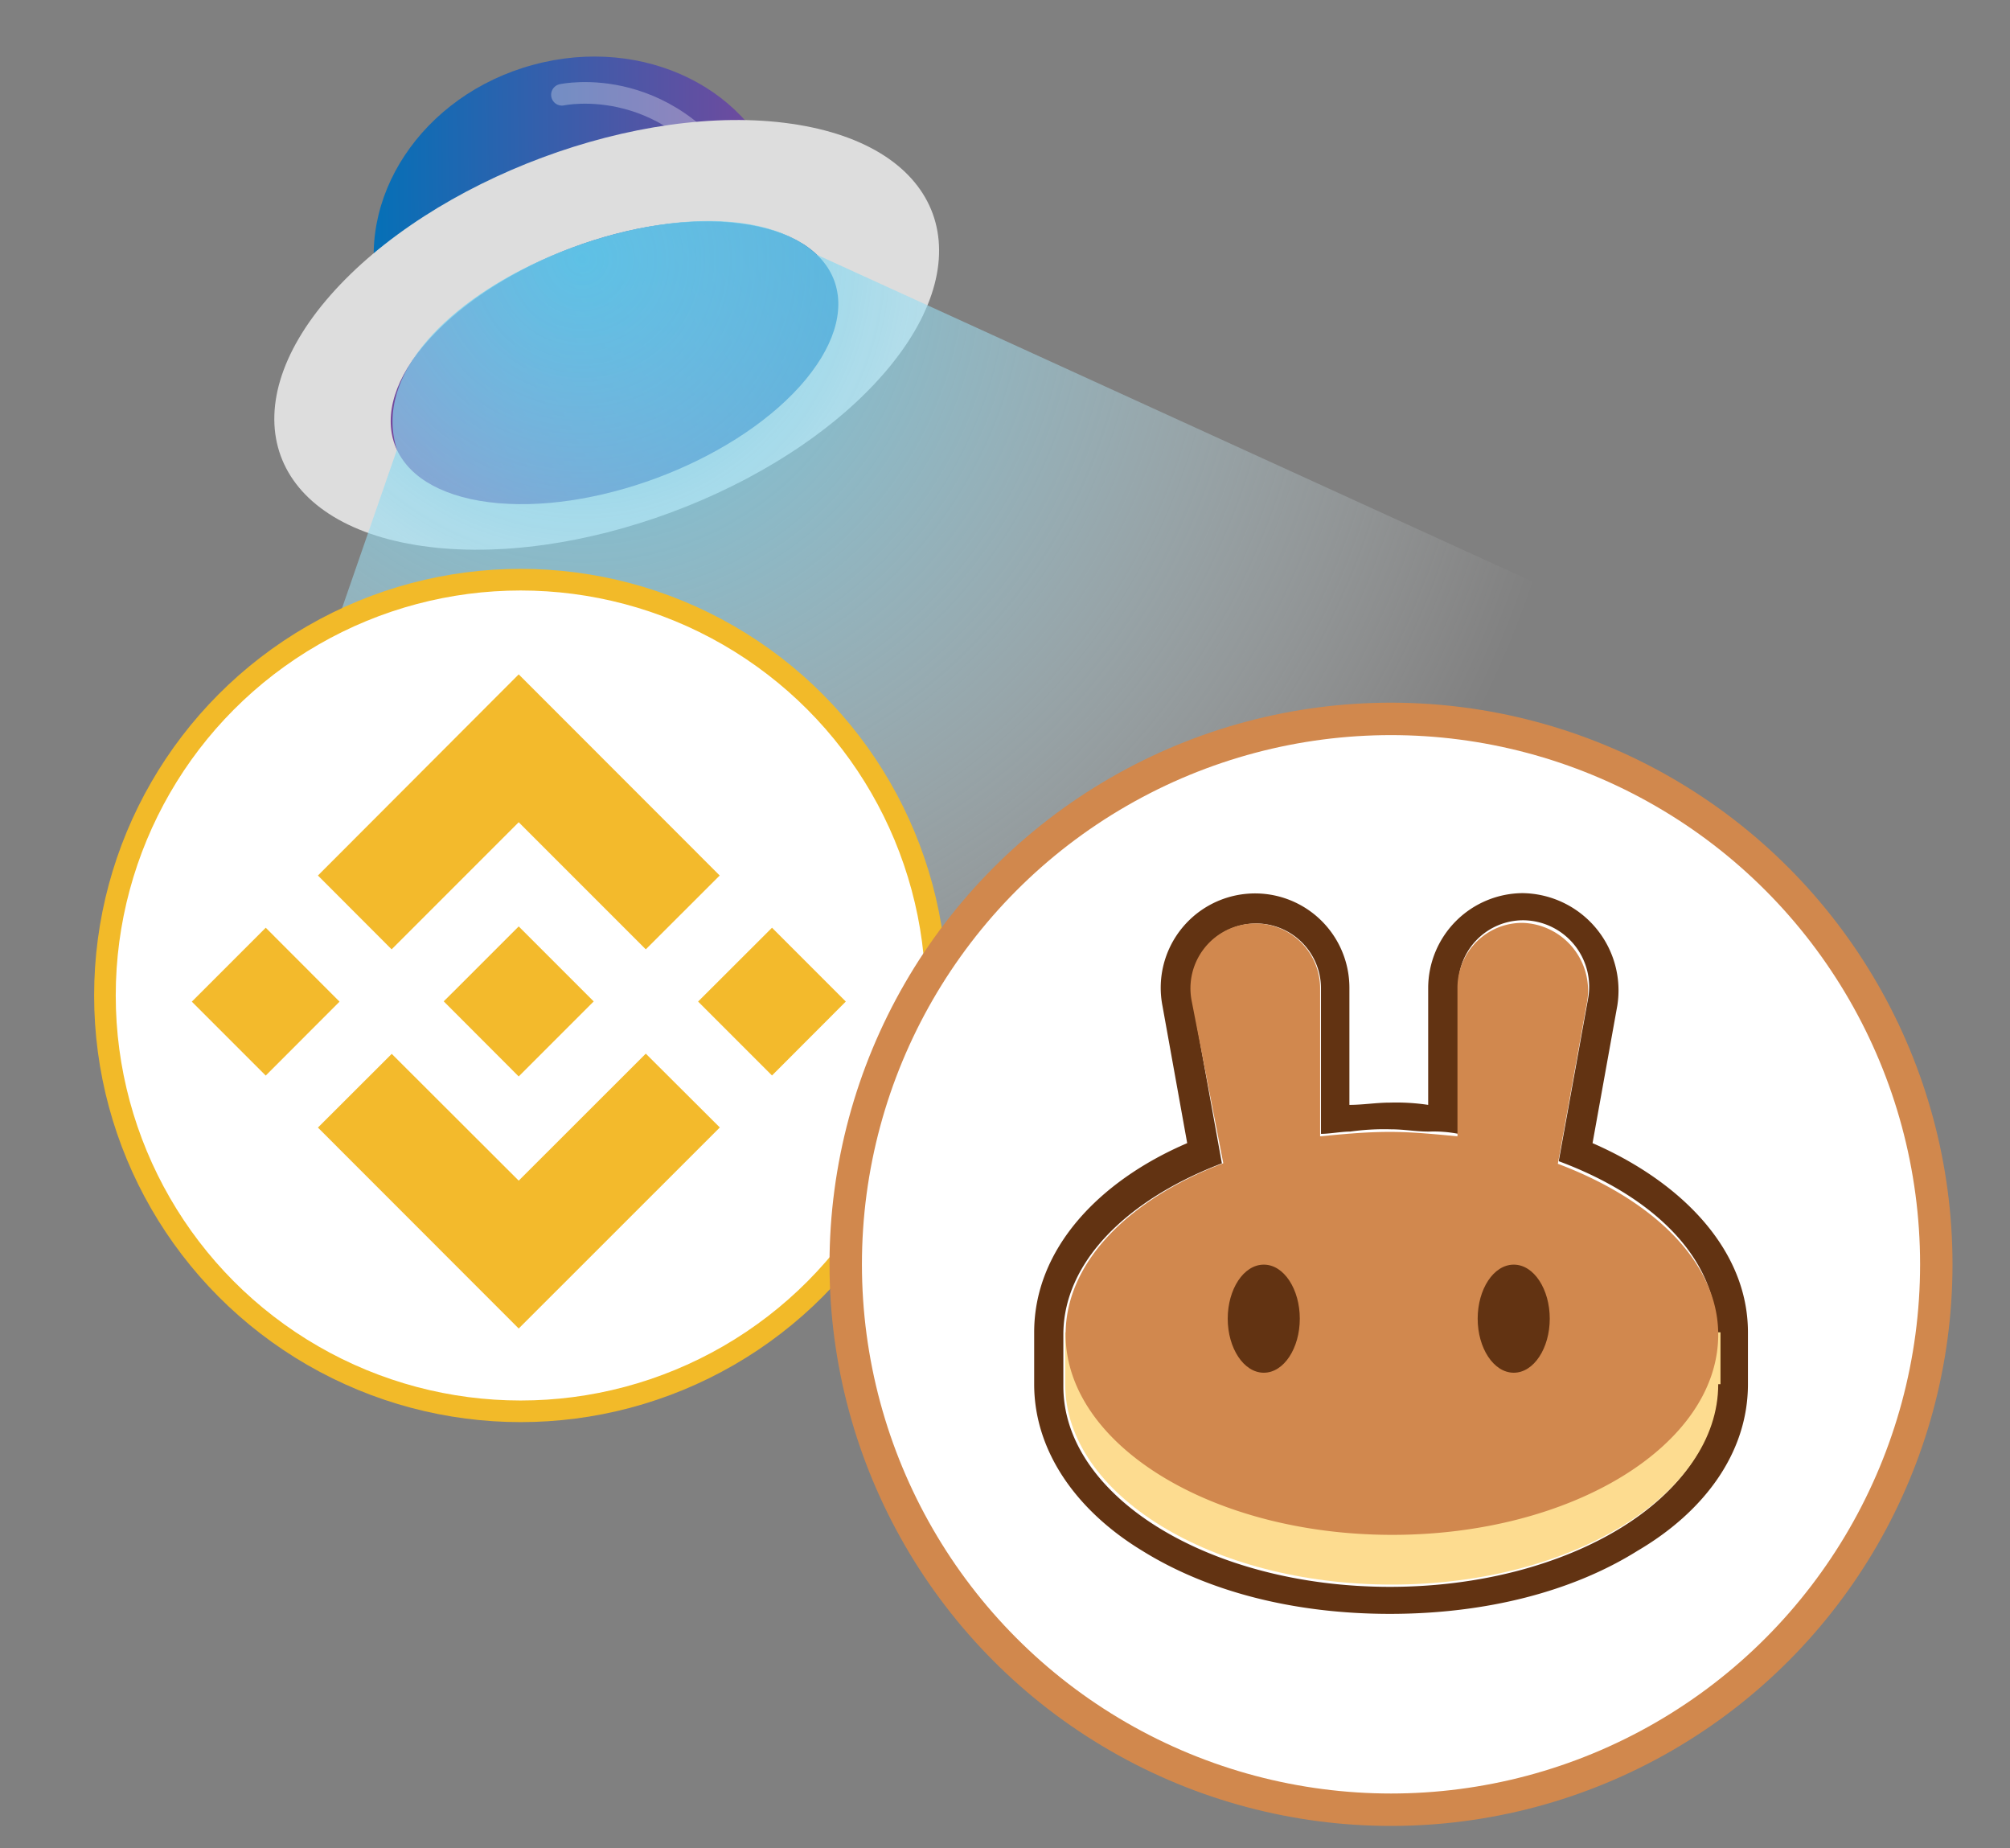 <svg id="Layer_1" data-name="Layer 1" xmlns="http://www.w3.org/2000/svg" xmlns:xlink="http://www.w3.org/1999/xlink" viewBox="0 0 186 171"><rect x="0" y="0" width="186" height="171" fill="#808080" stroke="none"/><defs><style>.cls-1{fill:url(#linear-gradient);}.cls-2{fill:none;stroke:#fff;stroke-linecap:round;opacity:0.3;}.cls-2,.cls-6,.cls-7{stroke-miterlimit:10;}.cls-2,.cls-6{stroke-width:2px;}.cls-3{fill:#ddd;}.cls-4{fill:url(#linear-gradient-2);}.cls-5{opacity:0.9;fill:url(#radial-gradient);}.cls-6,.cls-7{fill:#fff;}.cls-6{stroke:#f2ba29;}.cls-7{stroke:#d1884d;stroke-width:3px;}.cls-8{fill:#f3ba2c;}.cls-12,.cls-9{fill:#623312;}.cls-11,.cls-9{fill-rule:evenodd;}.cls-10{fill:#fddc90;}.cls-11{fill:#d1884e;}</style><linearGradient id="linear-gradient" x1="29.45" y1="25.9" x2="67.65" y2="25.9" gradientTransform="translate(4.81 -4.35) rotate(-0.67)" gradientUnits="userSpaceOnUse"><stop offset="0" stop-color="#0570b7"/><stop offset="1" stop-color="#78479c"/></linearGradient><linearGradient id="linear-gradient-2" x1="68.84" y1="67.28" x2="112" y2="67.28" gradientTransform="translate(168.15 51.38) rotate(152.44)" xlink:href="#linear-gradient"/><radialGradient id="radial-gradient" cx="47.79" cy="28.62" r="93.47" gradientTransform="translate(9.45 -9.65) rotate(6.19)" gradientUnits="userSpaceOnUse"><stop offset="0" stop-color="#62ccec"/><stop offset="1" stop-color="#fff" stop-opacity="0"/></radialGradient></defs><path class="cls-1" d="M49.33,6c10.27-2.8,20.55,2.29,23,11.37S67.46,32.78,57.18,35.58s-19.68,1-22.09-8.09S39.05,8.78,49.33,6Z"/><path class="cls-2" d="M52,8.77s10.45-2.28,16.88,9.52"/><path class="cls-3" d="M81.71,34.65c-9.44,10.8-28.54,17.9-42.66,15.86s-17.92-12.45-8.47-23.2S59.12,9.41,73.24,11.45,91.15,23.85,81.71,34.65Z"/><path class="cls-4" d="M74,35.76c-6.43,7.12-19.3,11.9-28.76,10.7s-11.94-8-5.51-15.09S59,19.46,68.49,20.67,80.41,28.62,74,35.76Z"/><path class="cls-5" d="M36.73,41.61,0,147.59l172,18.66,10.2-94L75.59,23.57C65.61,14.23,32.29,27.46,36.73,41.61Z"/><circle class="cls-6" cx="48.18" cy="92.1" r="38.47"/><circle class="cls-7" cx="128.72" cy="116.97" r="50.46"/><g id="Layer_2" data-name="Layer 2"><g id="Layer_1-2" data-name="Layer 1-2"><path class="cls-8" d="M36.25,87.82,48,76.07,59.76,87.83,66.6,81,48,62.39,29.42,81l6.83,6.84m-18.5,4.83,6.84-6.84,6.83,6.84-6.83,6.84Zm18.5,4.83L48,109.23,59.76,97.48l6.85,6.83h0L48,122.91,29.42,104.32h0l6.84-6.83m28.34-4.83,6.84-6.83,6.83,6.83-6.83,6.84Z"/><path class="cls-8" d="M54.94,92.65h0L48,85.71l-5.13,5.13h0l-.59.59-1.22,1.21h0L48,99.59l6.93-6.93h0"/></g></g><path class="cls-9" d="M107.57,93.05a8.73,8.73,0,1,1,17.3-1.67v10.84c1.25,0,2.5-.21,3.75-.21a20,20,0,0,1,3.54.21V91.38a8.8,8.8,0,0,1,8.75-8.75,9,9,0,0,1,8.75,10.42l-2.29,12.71c8.13,3.54,14.38,9.79,14.38,17.5v4.8c0,6.45-4.17,11.87-10.21,15.41-6,3.76-14,5.84-22.92,5.84s-16.88-2.08-22.92-5.84c-5.84-3.54-10-9-10-15.41v-4.8c0-7.71,6-14,14.16-17.5Zm36.67,14.38,2.71-15a6.15,6.15,0,0,0-6-7.29,6,6,0,0,0-6,6v13.76a11.84,11.84,0,0,0-2.71-.21c-1.25,0-2.29-.21-3.54-.21a22.47,22.47,0,0,0-3.75.21c-.84,0-1.88.21-2.71.21V91.38a6,6,0,1,0-11.88,1.25l2.71,15C104.24,111,98.4,116.8,98.4,123.47v4.79c0,10.21,13.55,18.55,30.22,18.55s30.21-8.34,30.21-18.55v-4.79C159,116.59,153.2,110.76,144.24,107.43Z"/><path class="cls-10" d="M159,128.06c0,10.21-13.54,18.54-30.21,18.54s-30.22-8.33-30.22-18.54v-4.8h60.64v4.8Z"/><path class="cls-11" d="M110.28,92.63a6,6,0,1,1,11.88-1.25v13.75c2.08-.2,4.17-.41,6.46-.41,2.08,0,4.16.21,6.25.41V91.38a6,6,0,0,1,6-6,6.26,6.26,0,0,1,6,7.29l-2.71,15C153,111,159,116.8,159,123.47,159,133.68,145.5,142,128.83,142s-30.22-8.34-30.22-18.55c0-6.67,5.84-12.5,14.59-15.83Z"/><path class="cls-12" d="M120.28,122c0,2.71-1.46,5-3.33,5s-3.34-2.29-3.34-5,1.46-5,3.34-5S120.28,119.3,120.28,122Z"/><path class="cls-12" d="M143.41,122c0,2.71-1.46,5-3.33,5s-3.34-2.29-3.34-5,1.46-5,3.34-5S143.41,119.3,143.41,122Z"/></svg>